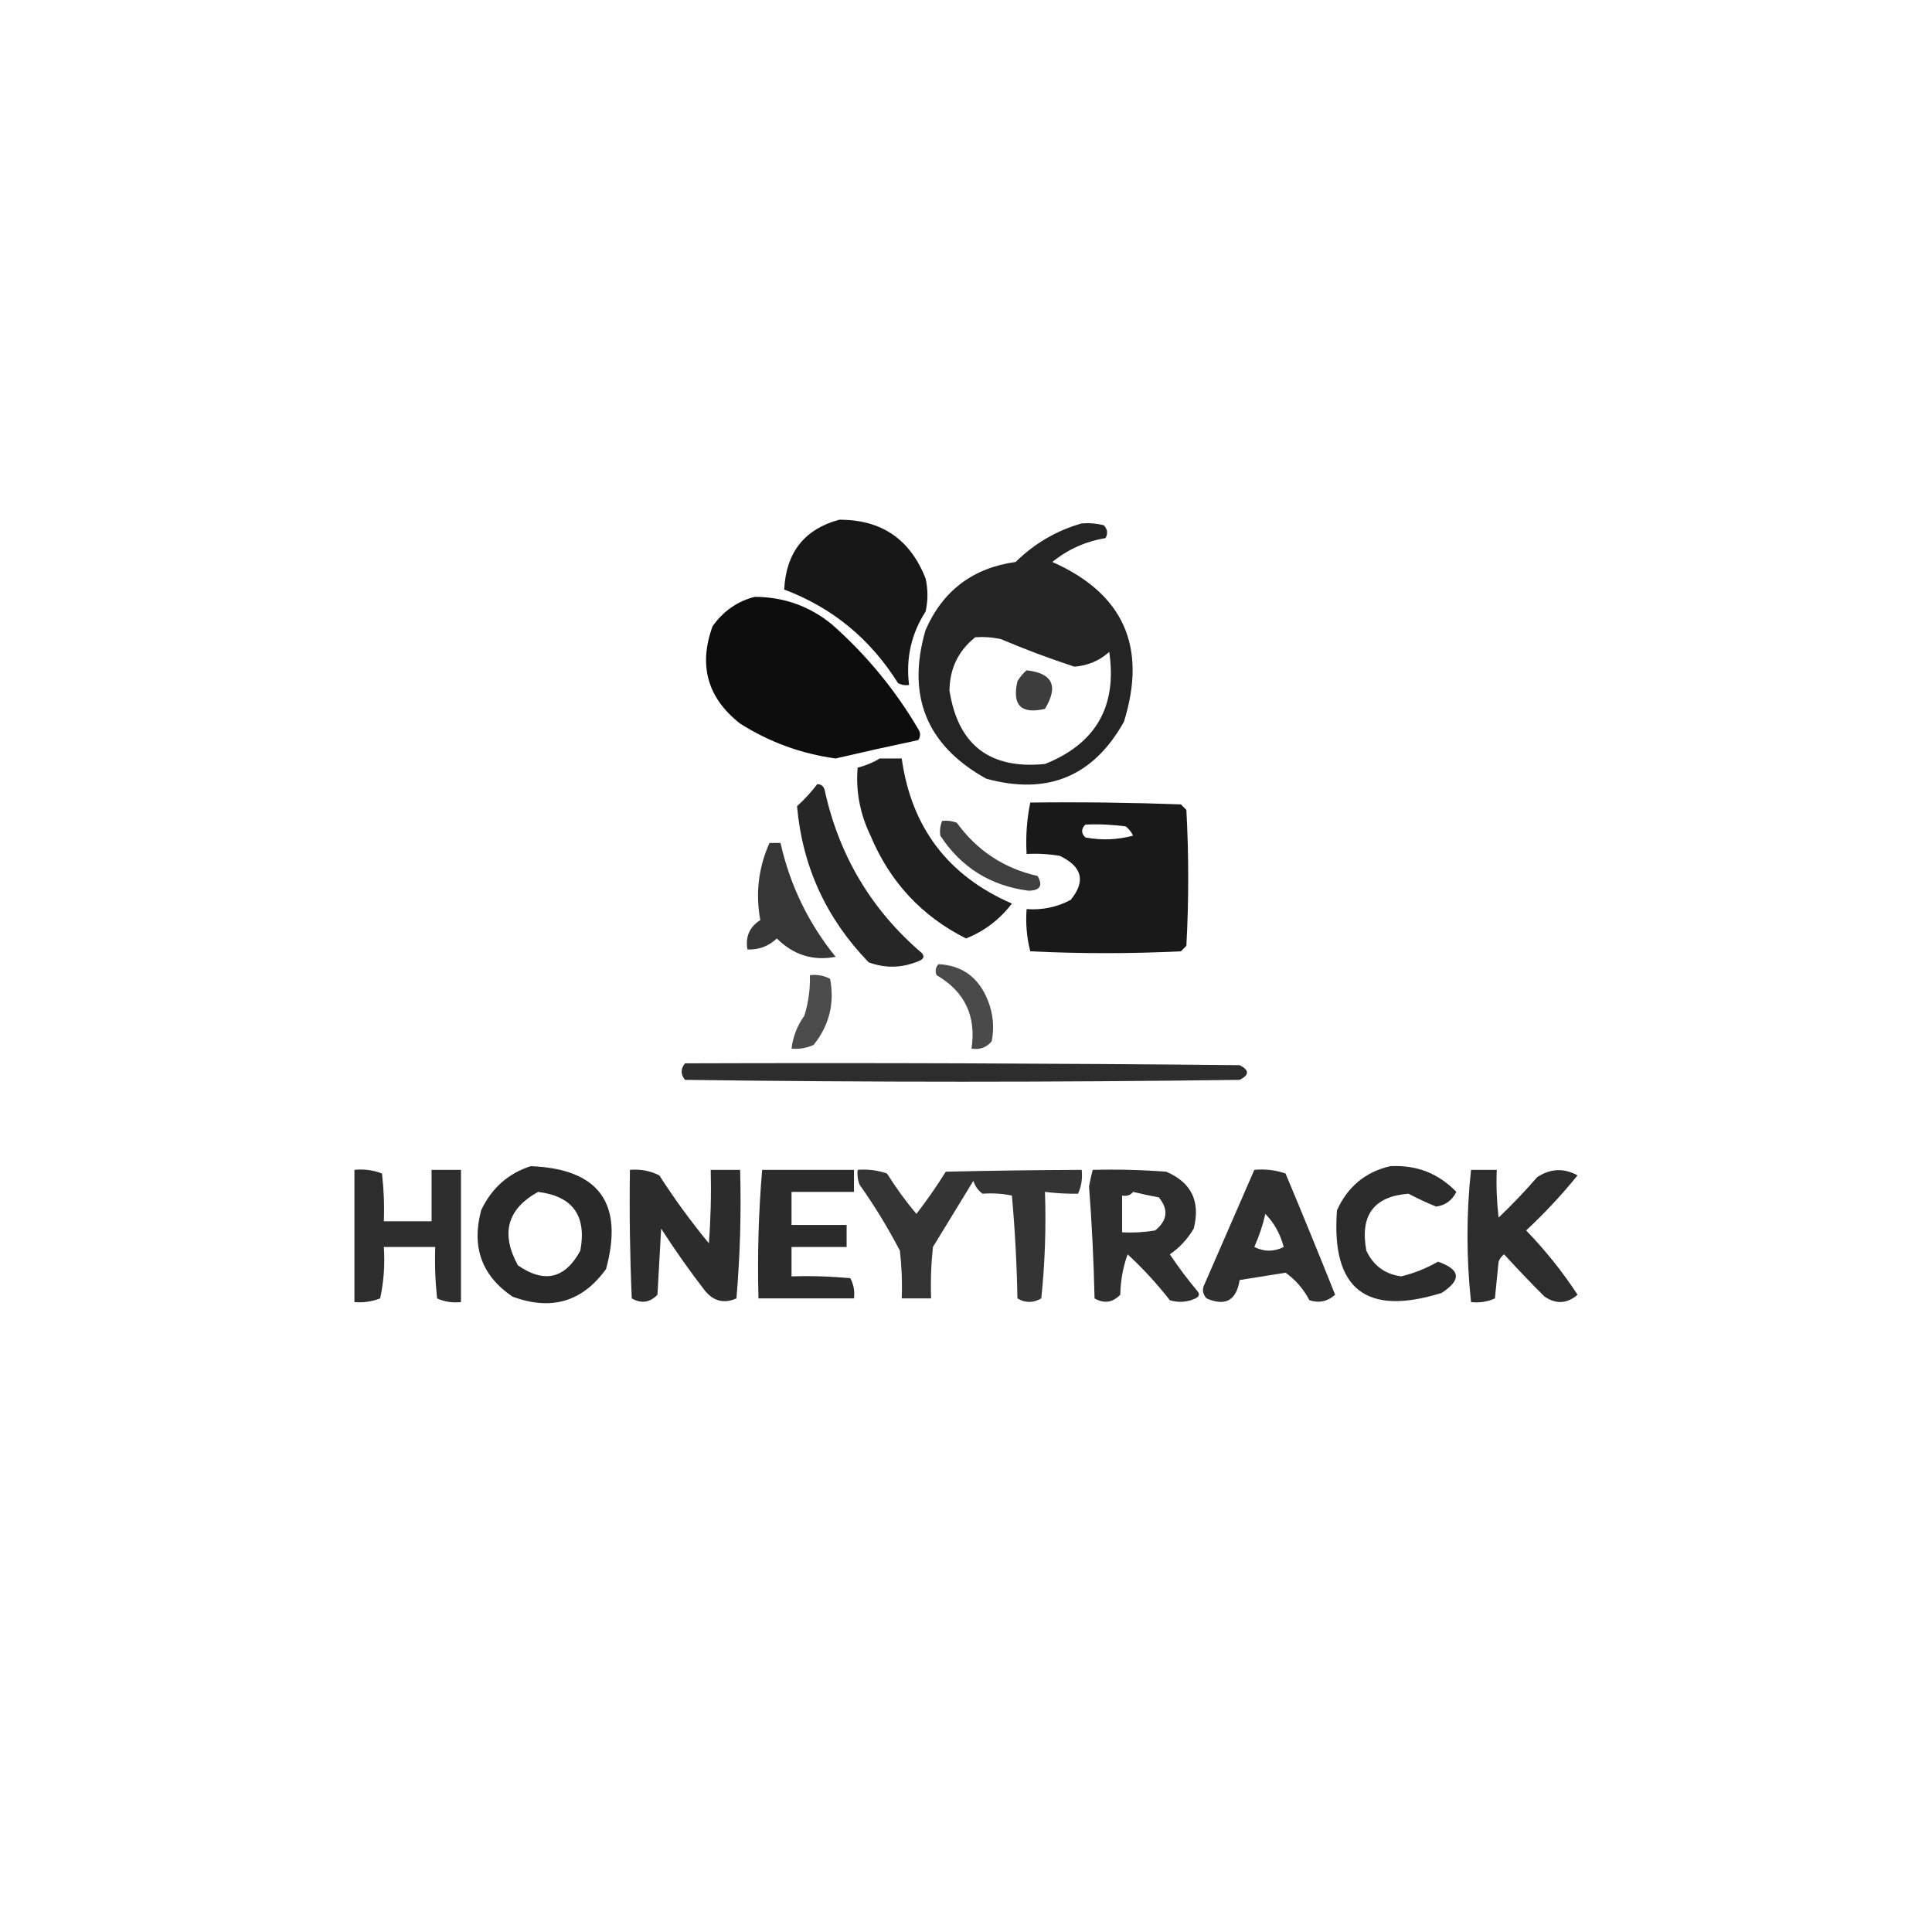 <?xml version="1.0" encoding="UTF-8"?>
<!DOCTYPE svg PUBLIC "-//W3C//DTD SVG 1.1//EN" "http://www.w3.org/Graphics/SVG/1.1/DTD/svg11.dtd">
<svg xmlns="http://www.w3.org/2000/svg" version="1.1" width="526px" height="526px" style="shape-rendering:geometricPrecision; text-rendering:geometricPrecision; image-rendering:optimizeQuality; fill-rule:evenodd; clip-rule:evenodd" xmlns:xlink="http://www.w3.org/1999/xlink">
<g><path style="opacity:0.909" fill="#000000" d="M 228.5,141.5 C 239.958,141.451 247.792,146.785 252,157.5C 252.667,160.5 252.667,163.5 252,166.5C 248.093,172.562 246.593,179.229 247.5,186.5C 246.448,186.649 245.448,186.483 244.5,186C 236.959,173.946 226.626,165.446 213.5,160.5C 214.022,150.384 219.022,144.051 228.5,141.5 Z"/></g>
<g><path style="opacity:0.859" fill="#000100" d="M 294.5,142.5 C 296.527,142.338 298.527,142.505 300.5,143C 301.517,144.049 301.684,145.216 301,146.5C 295.581,147.394 290.748,149.561 286.5,153C 305.869,161.581 312.369,176.081 306,196.5C 297.667,211.409 285.167,216.576 268.5,212C 252.262,202.967 246.762,189.467 252,171.5C 256.711,160.793 264.878,154.626 276.5,153C 281.71,147.917 287.71,144.417 294.5,142.5 Z M 265.5,173.5 C 267.857,173.337 270.19,173.503 272.5,174C 279.077,176.791 285.744,179.291 292.5,181.5C 296.143,181.232 299.31,179.899 302,177.5C 304.184,192.306 298.351,202.473 284.5,208C 269.492,209.503 260.825,202.836 258.5,188C 258.57,182.027 260.904,177.194 265.5,173.5 Z"/></g>
<g><path style="opacity:0.947" fill="#000000" d="M 205.5,162.5 C 213.412,162.526 220.412,165.026 226.5,170C 235.886,178.303 243.719,187.803 250,198.5C 250.667,199.5 250.667,200.5 250,201.5C 242.523,203.077 235.023,204.743 227.5,206.5C 218.116,205.206 209.449,202.04 201.5,197C 192.618,190.042 190.118,181.209 194,170.5C 196.961,166.34 200.795,163.673 205.5,162.5 Z"/></g>
<g><path style="opacity:0.759" fill="#000000" d="M 279.5,182.5 C 286.571,183.272 288.237,186.772 284.5,193C 278,194.5 275.5,192 277,185.5C 277.698,184.309 278.531,183.309 279.5,182.5 Z"/></g>
<g><path style="opacity:0.878" fill="#000000" d="M 239.5,206.5 C 241.5,206.5 243.5,206.5 245.5,206.5C 248.138,225.3 258.138,238.466 275.5,246C 272.143,250.373 267.976,253.54 263,255.5C 250.935,249.431 242.268,240.098 237,227.5C 234.124,221.525 232.957,215.359 233.5,209C 235.723,208.434 237.723,207.6 239.5,206.5 Z"/></g>
<g><path style="opacity:0.848" fill="#000100" d="M 222.5,213.5 C 223.497,213.47 224.164,213.97 224.5,215C 228.371,232.853 237.204,247.686 251,259.5C 251.688,260.332 251.521,260.998 250.5,261.5C 245.84,263.562 241.174,263.728 236.5,262C 224.959,250.089 218.459,235.923 217,219.5C 219.04,217.63 220.873,215.63 222.5,213.5 Z"/></g>
<g><path style="opacity:0.9" fill="#000000" d="M 280.5,218.5 C 294.171,218.333 307.837,218.5 321.5,219C 322,219.5 322.5,220 323,220.5C 323.667,232.833 323.667,245.167 323,257.5C 322.5,258 322,258.5 321.5,259C 307.833,259.667 294.167,259.667 280.5,259C 279.54,255.27 279.207,251.437 279.5,247.5C 283.747,247.822 287.747,246.989 291.5,245C 295.661,239.929 294.661,235.929 288.5,233C 285.518,232.502 282.518,232.335 279.5,232.5C 279.226,227.737 279.559,223.07 280.5,218.5 Z M 295.5,224.5 C 299.182,224.335 302.848,224.501 306.5,225C 307.357,225.689 308.023,226.522 308.5,227.5C 304.205,228.661 299.871,228.828 295.5,228C 294.316,226.855 294.316,225.688 295.5,224.5 Z"/></g>
<g><path style="opacity:0.755" fill="#000200" d="M 256.5,223.5 C 257.873,223.343 259.207,223.51 260.5,224C 266.015,231.591 273.349,236.424 282.5,238.5C 283.998,241.133 283.165,242.466 280,242.5C 269.667,241.156 261.667,236.156 256,227.5C 255.805,226.181 255.972,224.847 256.5,223.5 Z"/></g>
<g><path style="opacity:0.787" fill="#000100" d="M 209.5,229.5 C 210.5,229.5 211.5,229.5 212.5,229.5C 215.09,241.014 220.09,251.347 227.5,260.5C 221.364,261.678 216.03,260.012 211.5,255.5C 209.255,257.623 206.588,258.623 203.5,258.5C 202.889,255.039 204.056,252.372 207,250.5C 205.654,243.241 206.488,236.241 209.5,229.5 Z"/></g>
<g><path style="opacity:0.709" fill="#000100" d="M 255.5,262.5 C 262.029,262.836 266.529,266.169 269,272.5C 270.405,276.072 270.738,279.739 270,283.5C 268.599,285.192 266.766,285.859 264.5,285.5C 265.826,276.625 262.66,269.958 255,265.5C 254.53,264.423 254.697,263.423 255.5,262.5 Z"/></g>
<g><path style="opacity:0.7" fill="#000000" d="M 220.5,265.5 C 222.467,265.261 224.301,265.594 226,266.5C 227.267,273.198 225.767,279.198 221.5,284.5C 219.591,285.348 217.591,285.682 215.5,285.5C 215.88,282.255 217.047,279.255 219,276.5C 220.108,272.914 220.608,269.247 220.5,265.5 Z"/></g>
<g><path style="opacity:0.824" fill="#000100" d="M 186.5,289.5 C 236.834,289.333 287.168,289.5 337.5,290C 340.167,291.333 340.167,292.667 337.5,294C 287.167,294.667 236.833,294.667 186.5,294C 185.272,292.51 185.272,291.01 186.5,289.5 Z"/></g>
<g><path style="opacity:0.838" fill="#000100" d="M 144.5,317.5 C 163.052,318.222 169.885,327.555 165,345.5C 158.572,354.438 150.072,356.938 139.5,353C 131.16,347.324 128.327,339.49 131,329.5C 133.858,323.466 138.358,319.466 144.5,317.5 Z M 146.5,324.5 C 155.934,325.676 159.767,331.009 158,340.5C 153.859,348.145 148.192,349.479 141,344.5C 136.258,335.811 138.091,329.144 146.5,324.5 Z"/></g>
<g><path style="opacity:0.826" fill="#000100" d="M 378.5,317.5 C 385.634,317.109 391.634,319.442 396.5,324.5C 395.348,326.825 393.515,328.158 391,328.5C 388.483,327.493 385.983,326.326 383.5,325C 374.038,325.699 370.205,330.866 372,340.5C 373.913,344.585 377.08,346.918 381.5,347.5C 385.03,346.632 388.363,345.299 391.5,343.5C 397.641,345.623 397.975,348.456 392.5,352C 371.881,358.45 362.381,350.95 364,329.5C 366.94,323.047 371.774,319.047 378.5,317.5 Z"/></g>
<g><path style="opacity:0.824" fill="#000000" d="M 96.5,318.5 C 99.119,318.232 101.619,318.565 104,319.5C 104.499,323.821 104.666,328.154 104.5,332.5C 108.833,332.5 113.167,332.5 117.5,332.5C 117.5,327.833 117.5,323.167 117.5,318.5C 120.167,318.5 122.833,318.5 125.5,318.5C 125.5,330.5 125.5,342.5 125.5,354.5C 123.208,354.756 121.041,354.423 119,353.5C 118.501,348.845 118.334,344.179 118.5,339.5C 113.833,339.5 109.167,339.5 104.5,339.5C 104.827,344.214 104.493,348.88 103.5,353.5C 101.253,354.374 98.92,354.708 96.5,354.5C 96.5,342.5 96.5,330.5 96.5,318.5 Z"/></g>
<g><path style="opacity:0.825" fill="#000000" d="M 171.5,318.5 C 174.32,318.248 176.986,318.748 179.5,320C 183.633,326.433 188.133,332.599 193,338.5C 193.5,331.842 193.666,325.175 193.5,318.5C 196.167,318.5 198.833,318.5 201.5,318.5C 201.832,330.186 201.499,341.852 200.5,353.5C 197.207,354.969 194.373,354.302 192,351.5C 187.754,346.009 183.754,340.342 180,334.5C 179.667,340.5 179.333,346.5 179,352.5C 176.925,354.648 174.592,354.982 172,353.5C 171.5,341.838 171.333,330.171 171.5,318.5 Z"/></g>
<g><path style="opacity:0.831" fill="#000000" d="M 207.5,318.5 C 215.833,318.5 224.167,318.5 232.5,318.5C 232.5,320.5 232.5,322.5 232.5,324.5C 226.833,324.5 221.167,324.5 215.5,324.5C 215.5,327.5 215.5,330.5 215.5,333.5C 220.5,333.5 225.5,333.5 230.5,333.5C 230.5,335.5 230.5,337.5 230.5,339.5C 225.5,339.5 220.5,339.5 215.5,339.5C 215.5,342.167 215.5,344.833 215.5,347.5C 220.844,347.334 226.177,347.501 231.5,348C 232.406,349.699 232.739,351.533 232.5,353.5C 223.833,353.5 215.167,353.5 206.5,353.5C 206.189,341.753 206.522,330.086 207.5,318.5 Z"/></g>
<g><path style="opacity:0.796" fill="#000100" d="M 233.5,318.5 C 236.249,318.274 238.916,318.607 241.5,319.5C 243.934,323.382 246.601,327.048 249.5,330.5C 252.329,326.828 254.996,322.995 257.5,319C 269.729,318.72 282.063,318.554 294.5,318.5C 294.756,320.792 294.423,322.959 293.5,325C 290.525,325.044 287.525,324.877 284.5,324.5C 284.832,334.19 284.498,343.856 283.5,353.5C 281.298,354.78 279.132,354.78 277,353.5C 276.832,344.149 276.332,334.816 275.5,325.5C 272.895,324.964 270.228,324.798 267.5,325C 266.299,324.097 265.465,322.931 265,321.5C 261.333,327.5 257.667,333.5 254,339.5C 253.501,344.155 253.334,348.821 253.5,353.5C 250.833,353.5 248.167,353.5 245.5,353.5C 245.666,349.154 245.499,344.821 245,340.5C 241.73,334.236 238.064,328.236 234,322.5C 233.51,321.207 233.343,319.873 233.5,318.5 Z"/></g>
<g><path style="opacity:0.818" fill="#000000" d="M 297.5,318.5 C 304.175,318.334 310.842,318.5 317.5,319C 324.378,321.935 326.878,327.102 325,334.5C 323.328,337.337 321.161,339.67 318.5,341.5C 320.808,344.975 323.308,348.308 326,351.5C 326.688,352.332 326.521,352.998 325.5,353.5C 323.232,354.544 320.899,354.711 318.5,354C 314.978,349.481 311.145,345.315 307,341.5C 305.746,344.976 305.079,348.642 305,352.5C 302.925,354.648 300.592,354.982 298,353.5C 297.773,343.311 297.273,333.144 296.5,323C 296.773,321.467 297.106,319.967 297.5,318.5 Z M 308.5,324.5 C 310.801,325.06 313.134,325.56 315.5,326C 318.197,329.271 317.864,332.271 314.5,335C 311.518,335.498 308.518,335.665 305.5,335.5C 305.5,332.167 305.5,328.833 305.5,325.5C 306.791,325.737 307.791,325.404 308.5,324.5 Z"/></g>
<g><path style="opacity:0.814" fill="#000000" d="M 341.5,318.5 C 344.448,318.223 347.281,318.556 350,319.5C 354.598,330.46 359.098,341.46 363.5,352.5C 361.473,354.339 359.14,354.839 356.5,354C 354.904,350.952 352.737,348.452 350,346.5C 345.879,347.139 341.713,347.805 337.5,348.5C 336.61,354.067 333.61,355.733 328.5,353.5C 327.386,352.277 327.219,350.944 328,349.5C 332.515,339.141 337.015,328.807 341.5,318.5 Z M 344.5,330.5 C 346.881,332.912 348.548,335.912 349.5,339.5C 346.833,340.833 344.167,340.833 341.5,339.5C 342.801,336.573 343.801,333.573 344.5,330.5 Z"/></g>
<g><path style="opacity:0.822" fill="#000100" d="M 400.5,318.5 C 402.833,318.5 405.167,318.5 407.5,318.5C 407.334,322.846 407.501,327.179 408,331.5C 411.682,327.985 415.182,324.318 418.5,320.5C 422.084,318.123 425.75,317.957 429.5,320C 425.2,325.301 420.534,330.301 415.5,335C 420.737,340.4 425.403,346.234 429.5,352.5C 426.665,354.963 423.665,355.13 420.5,353C 416.709,349.22 413.042,345.387 409.5,341.5C 408.808,342.025 408.308,342.692 408,343.5C 407.667,346.833 407.333,350.167 407,353.5C 404.959,354.423 402.792,354.756 400.5,354.5C 399.206,342.458 399.206,330.458 400.5,318.5 Z"/></g>
</svg>
